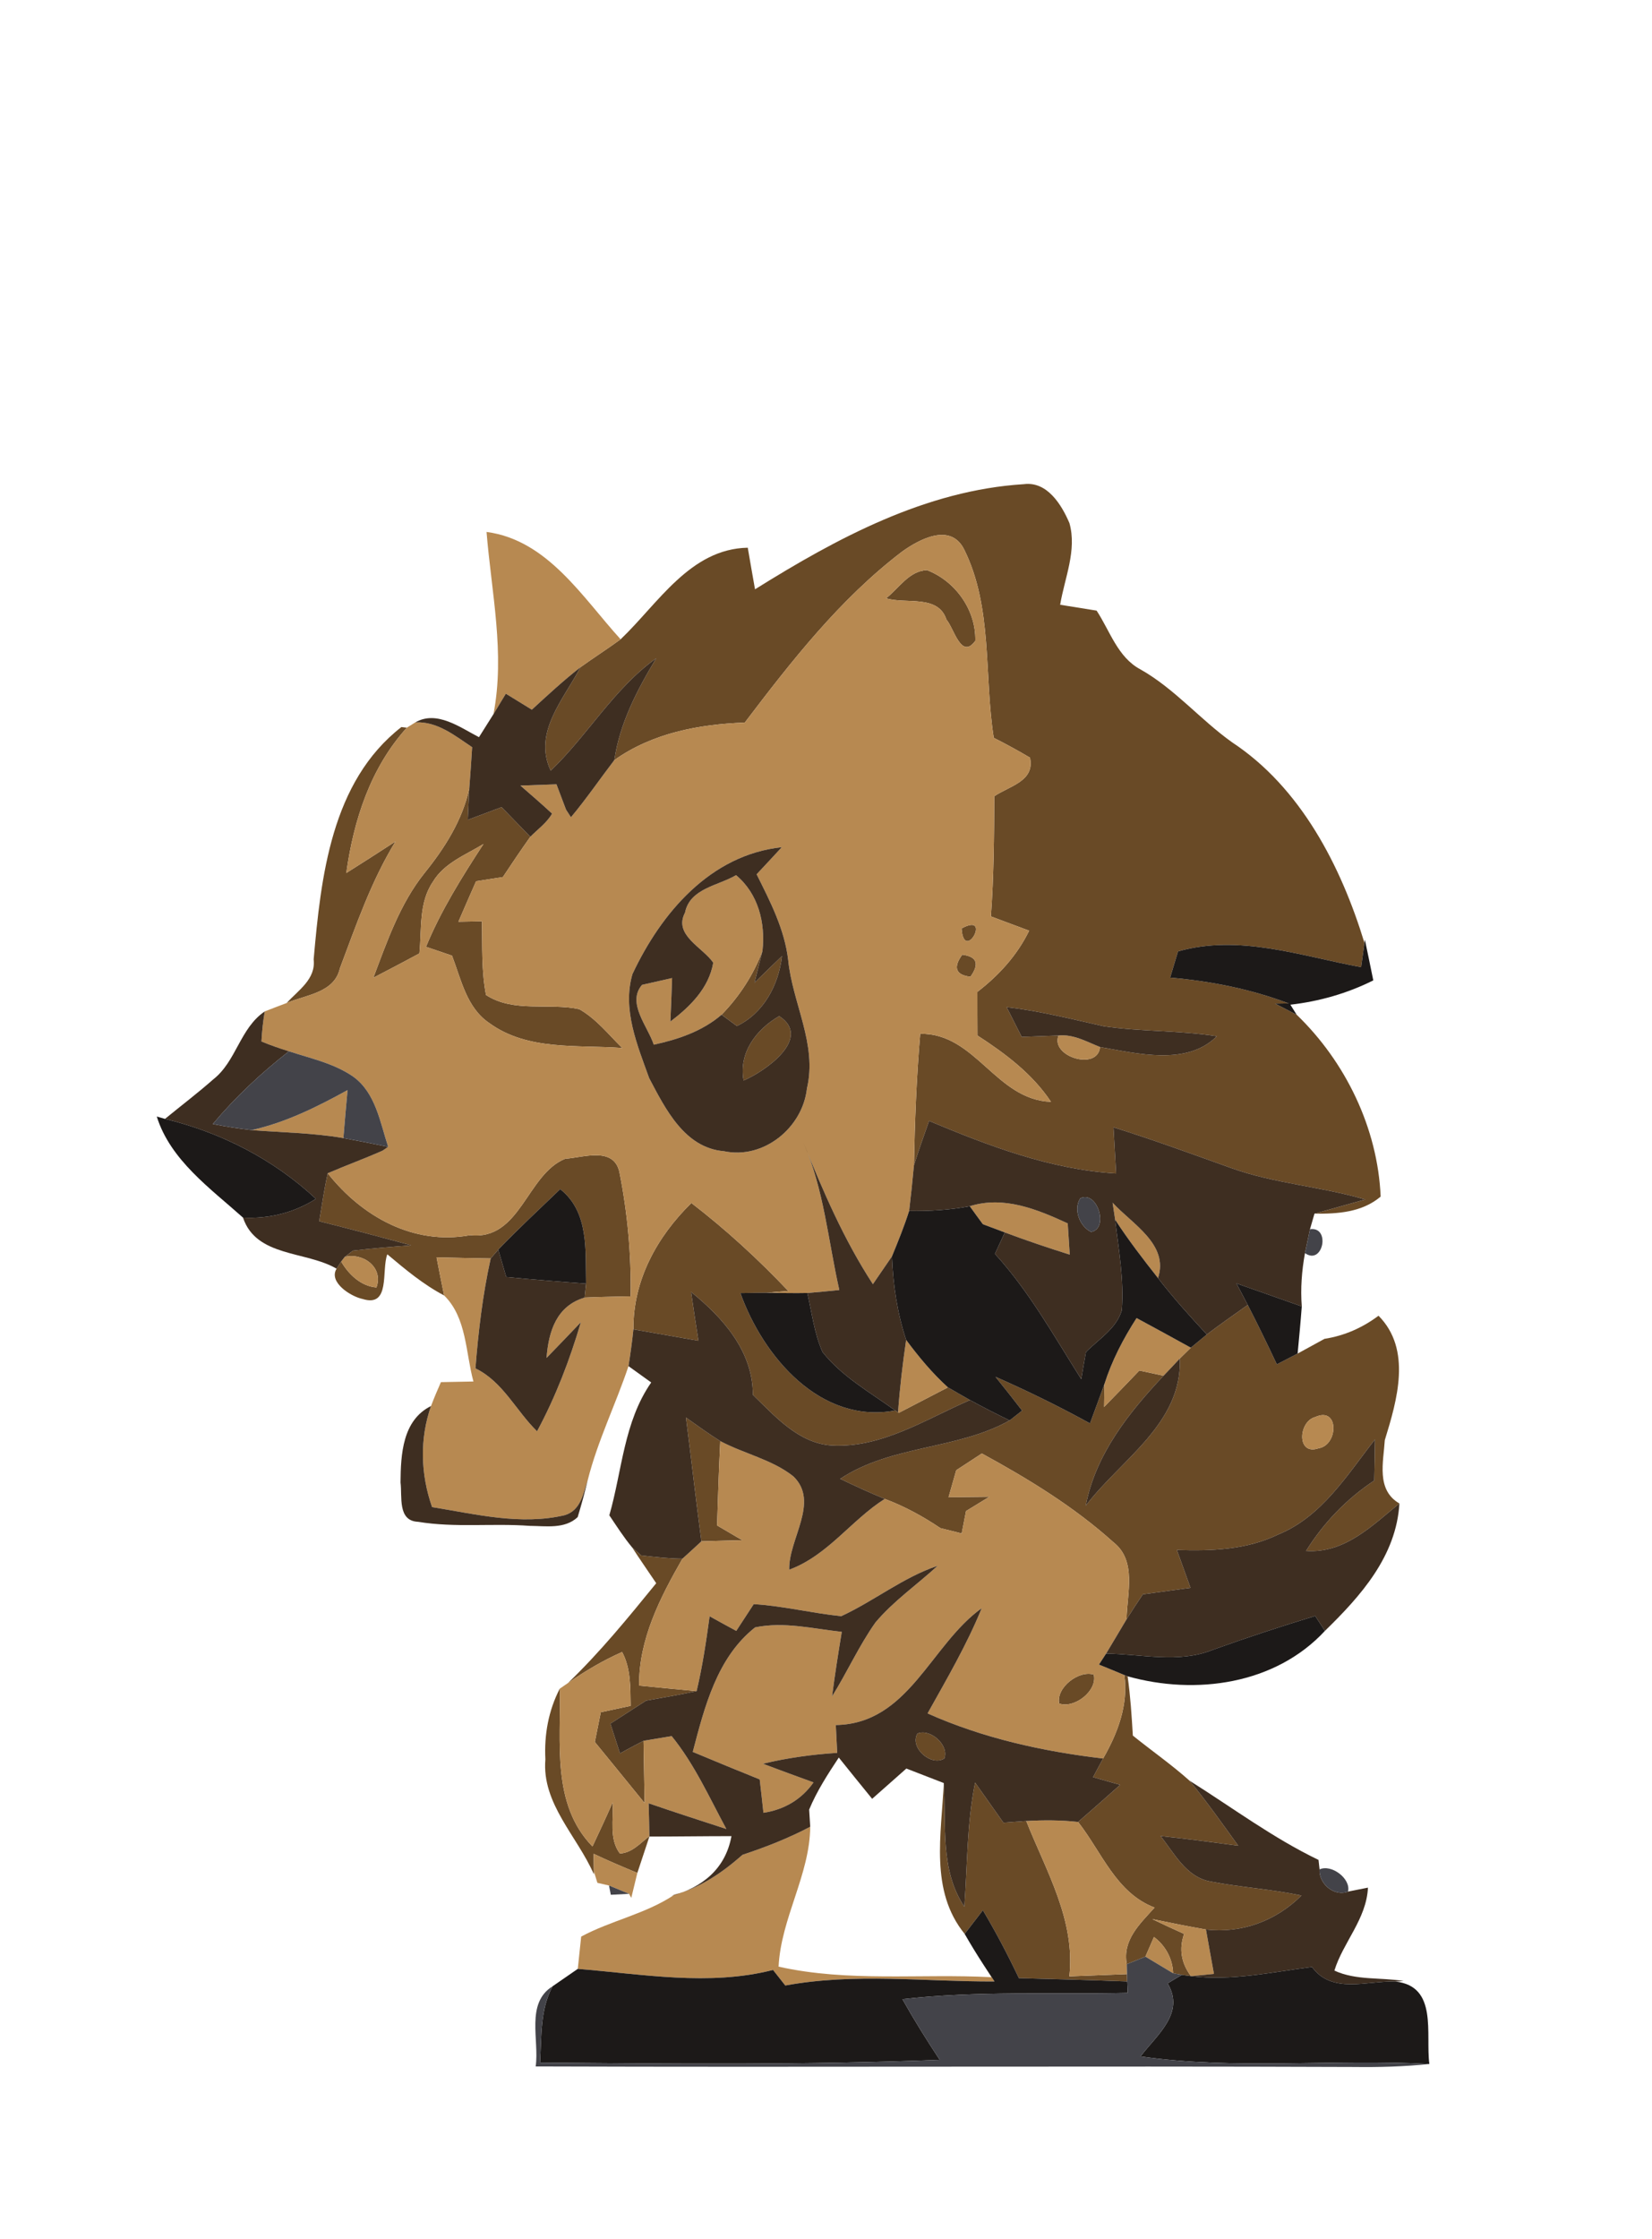 <?xml version="1.0" encoding="UTF-8" ?>
<!DOCTYPE svg PUBLIC "-//W3C//DTD SVG 1.1//EN" "http://www.w3.org/Graphics/SVG/1.1/DTD/svg11.dtd">
<svg width="155pt" height="210pt" viewBox="0 0 155 210" version="1.1" xmlns="http://www.w3.org/2000/svg">
<g id="#694a26ff">
<path fill="#694a26" opacity="1.00" d=" M 70.84 55.27 C 78.52 50.48 86.85 45.98 96.07 45.41 C 98.25 45.13 99.60 47.33 100.34 49.06 C 101.06 51.62 99.89 54.20 99.47 56.72 C 100.60 56.90 101.74 57.09 102.89 57.27 C 104.14 59.17 104.87 61.65 107.00 62.78 C 110.22 64.60 112.61 67.49 115.60 69.62 C 122.05 73.87 125.83 81.25 128.02 88.43 C 127.94 89.00 127.79 90.14 127.71 90.71 C 122.06 89.67 116.28 87.59 110.53 89.23 C 110.34 89.84 109.98 91.07 109.79 91.69 C 113.59 92.02 117.34 92.76 120.91 94.11 L 119.64 94.13 L 121.66 95.17 C 126.24 99.58 129.27 105.81 129.54 112.23 C 127.78 113.71 125.52 113.85 123.33 113.83 C 124.92 113.38 126.50 112.94 128.09 112.50 C 123.94 111.28 119.57 111.01 115.49 109.54 C 111.83 108.23 108.18 106.89 104.47 105.73 C 104.55 107.17 104.64 108.61 104.72 110.06 C 98.57 109.69 92.79 107.48 87.17 105.13 C 86.68 106.52 86.19 107.90 85.75 109.30 C 85.83 105.18 85.99 101.06 86.34 96.96 C 91.55 96.88 93.42 103.15 98.61 103.34 C 96.86 100.71 94.32 98.81 91.71 97.12 C 91.70 95.75 91.70 94.39 91.70 93.03 C 93.72 91.48 95.44 89.59 96.56 87.29 C 95.36 86.84 94.16 86.39 92.97 85.95 C 93.25 82.20 93.27 78.44 93.29 74.68 C 94.69 73.72 97.12 73.28 96.64 71.06 C 95.53 70.40 94.39 69.78 93.24 69.20 C 92.31 63.32 93.17 56.95 90.44 51.49 C 89.16 49.02 86.27 50.56 84.62 51.75 C 78.81 56.18 74.27 61.99 69.88 67.77 C 65.58 67.93 61.21 68.75 57.64 71.29 C 58.15 67.82 59.78 64.71 61.57 61.74 C 57.59 64.59 55.16 68.94 51.67 72.28 C 49.98 68.70 52.90 65.58 54.46 62.58 C 55.71 61.68 57.00 60.86 58.23 59.96 C 61.74 56.62 64.75 51.47 70.16 51.37 C 70.38 52.67 70.61 53.97 70.84 55.27 M 94.45 94.46 C 94.80 95.16 95.51 96.55 95.86 97.25 C 96.73 97.22 98.45 97.15 99.32 97.12 C 98.52 99.10 103.01 100.47 103.21 98.20 C 106.70 98.80 111.35 100.00 114.17 97.19 C 110.65 96.63 107.07 96.77 103.55 96.25 C 100.53 95.58 97.53 94.81 94.45 94.46 Z" />
<path fill="#694a26" opacity="1.00" d=" M 83.14 56.11 C 84.34 55.18 85.28 53.55 86.97 53.47 C 89.64 54.50 91.58 57.21 91.51 60.10 C 90.18 61.92 89.51 58.93 88.80 58.11 C 88.02 55.72 84.97 56.69 83.14 56.11 Z" />
<path fill="#694a26" opacity="1.00" d=" M 37.66 68.19 L 38.17 68.25 C 34.75 72.04 33.19 76.90 32.49 81.88 C 34.04 80.90 35.58 79.92 37.11 78.92 C 34.83 82.63 33.42 86.76 31.89 90.82 C 31.37 93.13 28.71 93.29 26.90 94.07 C 27.99 92.86 29.64 91.85 29.43 89.98 C 30.11 82.25 31.07 73.32 37.66 68.19 Z" />
<path fill="#694a26" opacity="1.00" d=" M 39.84 81.87 C 41.73 79.53 43.38 76.93 44.03 73.96 C 43.99 74.69 43.93 76.16 43.89 76.89 C 44.95 76.50 46.00 76.10 47.06 75.70 C 47.96 76.63 48.86 77.55 49.76 78.48 C 48.88 79.72 48.02 80.99 47.18 82.26 C 46.35 82.39 45.51 82.52 44.67 82.65 C 44.11 83.91 43.56 85.18 43.01 86.45 C 43.56 86.44 44.67 86.42 45.22 86.41 C 45.26 88.71 45.16 91.05 45.60 93.32 C 48.20 95.01 51.47 94.03 54.35 94.65 C 55.94 95.55 57.10 97.03 58.38 98.29 C 54.21 97.98 49.50 98.57 45.92 95.96 C 43.78 94.53 43.27 91.87 42.41 89.63 C 41.80 89.42 40.58 89.01 39.97 88.80 C 41.38 85.38 43.35 82.25 45.36 79.16 C 43.69 80.18 41.67 80.94 40.62 82.70 C 39.27 84.67 39.58 87.17 39.35 89.42 C 37.92 90.19 36.48 90.95 35.03 91.70 C 36.32 88.29 37.53 84.75 39.84 81.87 Z" />
<path fill="#694a26" opacity="1.00" d=" M 90.22 87.08 C 93.15 85.47 90.44 90.42 90.22 87.08 Z" />
<path fill="#694a26" opacity="1.00" d=" M 67.70 95.17 C 69.37 93.46 70.70 91.42 71.54 89.18 C 71.35 89.92 70.98 91.42 70.79 92.17 C 71.65 91.33 72.50 90.50 73.37 89.67 C 73.06 92.37 71.66 95.02 69.14 96.23 C 68.78 95.97 68.06 95.44 67.70 95.17 Z" />
<path fill="#694a26" opacity="1.00" d=" M 90.28 89.54 C 91.66 89.71 91.92 90.40 91.05 91.61 C 89.67 91.44 89.41 90.75 90.28 89.54 Z" />
<path fill="#694a26" opacity="1.00" d=" M 69.77 101.34 C 69.29 98.73 70.96 96.54 73.11 95.30 C 76.25 97.35 71.83 100.46 69.77 101.34 Z" />
<path fill="#694a26" opacity="1.00" d=" M 44.10 115.85 C 48.84 116.37 49.41 110.14 53.03 108.68 C 54.74 108.56 57.56 107.52 58.11 109.90 C 58.88 113.74 59.23 117.67 59.17 121.58 C 57.73 121.62 56.29 121.63 54.85 121.70 C 54.89 121.37 54.96 120.72 54.99 120.39 C 54.92 117.30 55.28 113.67 52.56 111.53 C 50.61 113.41 48.62 115.25 46.75 117.20 C 46.57 117.41 46.22 117.82 46.04 118.03 C 44.35 118.00 42.65 117.97 40.96 117.93 C 41.19 119.12 41.42 120.31 41.67 121.50 C 39.71 120.47 38.02 119.05 36.34 117.64 C 35.77 119.13 36.67 122.66 34.02 121.83 C 32.91 121.60 30.80 120.26 31.58 118.99 L 32.01 118.32 C 32.72 119.53 33.86 120.63 35.32 120.75 C 36.00 118.87 34.08 117.47 32.35 117.88 C 32.54 117.73 32.92 117.44 33.11 117.30 C 34.92 117.08 36.75 116.94 38.58 116.80 C 35.71 116.02 32.83 115.26 29.95 114.54 C 30.20 113.04 30.42 111.53 30.75 110.04 C 33.96 114.10 38.79 116.82 44.10 115.85 Z" />
<path fill="#694a26" opacity="1.00" d=" M 59.43 124.68 C 59.39 120.07 61.65 115.98 64.87 112.83 C 68.12 115.33 71.14 118.10 73.96 121.08 C 73.46 121.12 72.45 121.20 71.95 121.25 C 71.33 121.25 70.09 121.27 69.47 121.28 C 71.60 127.24 76.99 133.60 83.99 132.29 L 84.26 132.47 L 84.33 132.51 C 85.86 131.71 87.40 130.92 88.94 130.12 C 89.46 130.42 90.49 131.02 91.01 131.31 C 86.85 133.11 82.74 135.82 78.04 135.57 C 74.92 135.36 72.74 132.85 70.64 130.82 C 70.64 126.72 67.84 123.60 64.84 121.17 C 65.06 122.69 65.29 124.22 65.53 125.75 C 63.50 125.39 61.46 125.03 59.43 124.68 Z" />
<path fill="#694a26" opacity="1.00" d=" M 113.23 125.16 C 114.49 124.20 115.78 123.30 117.07 122.39 C 118.02 124.23 118.92 126.09 119.80 127.96 C 120.45 127.62 121.10 127.29 121.75 126.95 C 122.38 126.60 123.64 125.91 124.27 125.57 C 126.13 125.28 127.84 124.53 129.34 123.40 C 132.49 126.58 131.08 131.33 129.93 135.07 C 129.80 137.14 129.11 139.74 131.30 141.01 C 128.73 143.10 126.16 145.71 122.54 145.46 C 124.18 142.83 126.35 140.57 128.94 138.86 C 128.97 137.57 128.99 136.28 129.01 135.00 C 126.40 138.33 124.02 142.25 119.93 143.92 C 116.97 145.36 113.63 145.48 110.42 145.37 C 110.85 146.55 111.27 147.73 111.70 148.92 C 110.21 149.12 108.72 149.33 107.23 149.53 C 106.71 150.30 106.20 151.08 105.70 151.87 C 105.74 149.46 106.69 146.38 104.46 144.64 C 100.76 141.31 96.48 138.70 92.12 136.32 C 91.52 136.72 90.32 137.50 89.72 137.89 C 89.54 138.52 89.18 139.79 89.00 140.42 C 90.28 140.41 91.55 140.39 92.83 140.38 C 92.10 140.83 91.37 141.27 90.64 141.72 C 90.50 142.42 90.37 143.12 90.23 143.82 C 89.56 143.65 88.90 143.49 88.23 143.32 C 86.60 142.22 84.86 141.27 83.01 140.58 C 81.60 140.00 80.21 139.36 78.83 138.70 C 83.66 135.50 89.80 135.99 94.73 133.22 C 95.02 132.99 95.61 132.53 95.90 132.30 C 95.08 131.23 94.25 130.18 93.40 129.13 C 96.42 130.46 99.38 131.91 102.27 133.50 C 102.72 132.27 103.18 131.04 103.62 129.82 L 103.59 131.96 C 104.70 130.83 105.80 129.69 106.90 128.54 C 107.66 128.70 108.41 128.87 109.17 129.03 C 105.89 132.52 102.80 136.39 101.87 141.22 C 105.16 136.88 110.93 133.53 110.70 127.41 C 110.96 127.16 111.47 126.65 111.73 126.40 C 112.11 126.09 112.86 125.47 113.23 125.16 M 123.41 132.90 C 121.81 133.31 121.63 136.57 123.73 135.83 C 125.58 135.53 125.66 131.88 123.41 132.90 Z" />
<path fill="#694a26" opacity="1.00" d=" M 64.36 132.95 C 65.42 133.70 66.48 134.47 67.58 135.16 C 67.45 137.80 67.36 140.43 67.28 143.07 C 67.87 143.42 69.06 144.11 69.65 144.46 C 68.37 144.49 67.09 144.52 65.81 144.56 C 65.29 140.69 64.86 136.82 64.36 132.95 Z" />
<path fill="#694a26" opacity="1.00" d=" M 59.31 145.13 C 59.53 145.32 59.95 145.69 60.16 145.88 C 61.45 146.03 62.74 146.18 64.03 146.19 C 61.92 149.87 59.94 153.73 59.96 158.09 C 61.76 158.27 63.56 158.44 65.36 158.61 C 63.79 158.95 62.20 159.22 60.62 159.50 C 59.50 160.22 58.38 160.94 57.27 161.66 C 57.57 162.59 57.87 163.52 58.17 164.45 C 58.90 164.05 59.64 163.65 60.38 163.27 C 60.41 165.21 60.45 167.16 60.48 169.11 C 58.92 167.20 57.37 165.28 55.81 163.38 C 56.00 162.45 56.18 161.52 56.37 160.59 C 57.07 160.44 58.47 160.14 59.17 159.99 C 59.14 158.27 59.20 156.50 58.37 154.94 C 56.58 155.73 54.89 156.73 53.29 157.85 C 56.30 154.96 58.94 151.72 61.57 148.49 C 60.82 147.37 60.04 146.26 59.31 145.13 Z" />
<path fill="#694a26" opacity="1.00" d=" M 99.38 159.77 C 99.07 158.28 101.22 156.62 102.62 157.06 C 103.00 158.58 100.79 160.28 99.38 159.77 Z" />
<path fill="#694a26" opacity="1.00" d=" M 105.49 157.10 C 105.57 157.13 105.73 157.19 105.80 157.22 C 106.06 159.06 106.18 160.92 106.29 162.78 C 108.05 164.20 109.92 165.50 111.61 167.01 C 113.23 168.97 114.69 171.05 116.18 173.11 C 113.76 172.78 111.33 172.46 108.89 172.20 C 110.19 173.83 111.28 176.03 113.54 176.46 C 116.37 177.01 119.27 177.18 122.11 177.78 C 119.72 180.16 116.51 181.35 113.15 180.97 C 111.46 180.67 109.78 180.34 108.11 179.99 C 109.10 180.47 110.10 180.93 111.10 181.38 C 110.61 182.78 110.82 184.10 111.74 185.34 L 110.88 185.22 L 110.07 185.07 C 110.03 183.73 109.35 182.47 108.27 181.67 C 108.07 182.13 107.67 183.05 107.47 183.51 C 107.04 183.69 106.16 184.04 105.72 184.22 C 105.29 181.95 106.97 180.42 108.33 178.91 C 104.72 177.55 103.37 173.70 101.15 170.88 C 102.48 169.73 103.79 168.56 105.10 167.40 C 104.25 167.16 103.40 166.92 102.56 166.68 C 102.87 166.09 103.18 165.51 103.50 164.93 C 104.87 162.55 105.88 159.90 105.49 157.10 Z" />
<path fill="#694a26" opacity="1.00" d=" M 51.17 165.01 C 51.05 162.71 51.46 160.43 52.52 158.38 C 52.64 163.40 51.73 169.22 55.59 173.18 C 56.23 171.80 56.88 170.44 57.48 169.05 C 57.58 170.64 57.13 172.47 58.16 173.84 C 59.31 173.78 60.08 172.86 60.93 172.21 L 60.93 172.25 C 60.65 173.11 60.08 174.81 59.80 175.66 C 58.42 175.09 57.05 174.51 55.70 173.87 C 55.71 174.28 55.72 175.10 55.72 175.51 L 55.72 175.79 C 54.17 172.22 50.82 169.16 51.17 165.01 Z" />
<path fill="#694a26" opacity="1.00" d=" M 86.08 162.59 C 87.28 162.08 89.08 163.68 88.60 164.93 C 87.35 165.71 85.31 163.89 86.08 162.59 Z" />
<path fill="#694a26" opacity="1.00" d=" M 88.55 167.23 C 88.79 171.14 88.18 175.40 90.48 178.83 C 90.77 174.94 90.71 171.02 91.49 167.19 C 92.38 168.44 93.26 169.69 94.15 170.95 C 94.68 170.91 95.76 170.83 96.29 170.79 C 98.15 175.49 100.92 180.08 100.33 185.36 C 102.13 185.29 103.94 185.22 105.74 185.15 L 105.76 185.84 C 102.37 185.71 98.99 185.62 95.60 185.53 C 94.57 183.36 93.45 181.23 92.22 179.16 C 91.79 179.72 90.94 180.83 90.51 181.38 C 87.21 177.33 88.34 172.02 88.55 167.23 Z" />
</g>
<g id="#b78951ff">
<path fill="#b78951" opacity="1.00" d=" M 45.65 49.89 C 51.38 50.65 54.65 56.03 58.23 59.96 C 57.00 60.86 55.71 61.68 54.46 62.58 C 52.87 63.82 51.39 65.19 49.90 66.56 C 49.09 66.06 48.28 65.56 47.46 65.06 C 47.17 65.54 46.59 66.50 46.30 66.98 C 47.40 61.27 46.11 55.58 45.65 49.89 Z" />
<path fill="#b78951" opacity="1.00" d=" M 84.62 51.75 C 86.27 50.56 89.16 49.02 90.44 51.49 C 93.17 56.95 92.31 63.32 93.24 69.20 C 94.39 69.78 95.53 70.40 96.64 71.06 C 97.12 73.28 94.69 73.72 93.29 74.68 C 93.27 78.44 93.25 82.20 92.97 85.95 C 94.16 86.39 95.36 86.84 96.56 87.29 C 95.44 89.59 93.72 91.48 91.70 93.03 C 91.70 94.39 91.70 95.75 91.71 97.12 C 94.32 98.81 96.86 100.71 98.61 103.34 C 93.42 103.15 91.55 96.88 86.34 96.96 C 85.99 101.06 85.83 105.18 85.75 109.30 C 85.62 110.73 85.47 112.15 85.30 113.57 C 84.84 115.02 84.27 116.42 83.69 117.83 C 83.24 118.48 82.35 119.79 81.90 120.44 C 79.19 116.29 77.23 111.74 75.38 107.16 C 77.31 111.55 77.70 116.36 78.75 120.99 C 77.75 121.09 76.75 121.19 75.75 121.27 C 74.48 121.30 73.21 121.26 71.95 121.25 C 72.45 121.20 73.46 121.12 73.96 121.08 C 71.14 118.10 68.12 115.33 64.87 112.83 C 61.65 115.98 59.39 120.07 59.43 124.68 C 59.31 125.83 59.15 126.98 58.97 128.13 C 57.77 131.71 56.08 135.12 55.15 138.80 C 54.71 140.08 54.50 141.66 52.98 142.11 C 48.84 143.08 44.64 142.01 40.54 141.35 C 39.46 138.26 39.36 134.97 40.44 131.87 C 40.73 131.11 41.04 130.37 41.37 129.63 C 42.13 129.62 43.66 129.59 44.42 129.57 C 43.68 126.87 43.80 123.59 41.67 121.50 C 41.42 120.31 41.19 119.12 40.96 117.93 C 42.65 117.97 44.35 118.00 46.04 118.03 C 45.29 121.42 44.88 124.88 44.61 128.34 C 47.19 129.59 48.41 132.31 50.39 134.24 C 52.14 130.99 53.46 127.54 54.50 124.01 C 53.43 125.13 52.36 126.25 51.28 127.36 C 51.47 124.84 52.23 122.48 54.85 121.70 C 56.29 121.63 57.73 121.62 59.17 121.58 C 59.23 117.67 58.88 113.74 58.11 109.90 C 57.56 107.52 54.74 108.56 53.03 108.68 C 49.41 110.14 48.84 116.37 44.10 115.85 C 38.79 116.82 33.96 114.10 30.75 110.04 C 32.46 109.30 34.21 108.67 35.91 107.91 L 36.42 107.56 C 35.66 105.26 35.25 102.49 33.13 100.97 C 31.33 99.73 29.16 99.27 27.11 98.60 C 26.24 98.33 25.37 98.03 24.53 97.68 C 24.58 96.73 24.68 95.79 24.84 94.86 C 25.36 94.66 26.38 94.26 26.90 94.07 C 28.71 93.29 31.37 93.13 31.89 90.82 C 33.42 86.76 34.83 82.63 37.11 78.92 C 35.58 79.92 34.04 80.90 32.49 81.88 C 33.19 76.90 34.75 72.04 38.17 68.25 L 38.97 67.75 C 41.05 67.65 42.68 69.00 44.30 70.08 C 44.22 71.37 44.13 72.66 44.03 73.96 C 43.38 76.93 41.73 79.53 39.84 81.87 C 37.53 84.75 36.32 88.29 35.03 91.70 C 36.48 90.95 37.92 90.19 39.35 89.42 C 39.58 87.17 39.27 84.67 40.62 82.70 C 41.67 80.94 43.69 80.18 45.36 79.16 C 43.35 82.25 41.38 85.38 39.97 88.80 C 40.58 89.01 41.80 89.42 42.41 89.63 C 43.27 91.87 43.78 94.53 45.92 95.96 C 49.50 98.57 54.21 97.98 58.38 98.29 C 57.10 97.03 55.94 95.55 54.35 94.65 C 51.47 94.03 48.20 95.01 45.60 93.32 C 45.16 91.05 45.26 88.71 45.22 86.41 C 44.67 86.42 43.56 86.44 43.01 86.45 C 43.56 85.18 44.11 83.91 44.67 82.65 C 45.51 82.52 46.35 82.39 47.18 82.26 C 48.02 80.99 48.88 79.72 49.76 78.48 C 50.46 77.77 51.30 77.18 51.80 76.31 C 50.83 75.41 49.83 74.55 48.83 73.68 C 49.96 73.64 51.08 73.60 52.21 73.56 C 52.44 74.16 52.89 75.35 53.11 75.94 L 53.57 76.65 C 55.01 74.93 56.28 73.07 57.64 71.29 C 61.21 68.75 65.58 67.93 69.88 67.77 C 74.27 61.99 78.81 56.18 84.62 51.75 M 83.14 56.11 C 84.97 56.69 88.02 55.72 88.80 58.11 C 89.51 58.93 90.18 61.92 91.51 60.10 C 91.58 57.21 89.64 54.50 86.97 53.47 C 85.28 53.55 84.34 55.18 83.14 56.11 M 59.34 91.36 C 58.37 94.67 59.80 98.03 60.91 101.12 C 62.43 104.00 64.23 107.66 67.92 107.97 C 71.65 108.77 75.31 105.76 75.71 102.09 C 76.70 97.93 74.35 94.09 73.95 90.03 C 73.61 87.15 72.27 84.56 70.99 82.00 C 71.78 81.16 72.57 80.31 73.35 79.46 C 66.65 80.17 62.03 85.63 59.34 91.36 M 90.22 87.08 C 90.44 90.42 93.15 85.47 90.22 87.08 M 90.28 89.54 C 89.41 90.75 89.67 91.44 91.05 91.61 C 91.92 90.40 91.66 89.71 90.28 89.54 Z" />
<path fill="#b78951" opacity="1.00" d=" M 64.27 85.60 C 64.73 83.31 67.38 83.08 69.06 82.08 C 71.15 83.82 71.83 86.56 71.54 89.18 C 70.70 91.42 69.37 93.46 67.70 95.17 C 65.90 96.72 63.62 97.49 61.34 97.98 C 60.78 96.26 58.78 94.06 60.24 92.37 C 60.94 92.21 62.35 91.89 63.06 91.73 C 63.01 93.09 62.97 94.45 62.90 95.81 C 64.75 94.41 66.51 92.68 66.92 90.29 C 65.94 88.85 63.16 87.70 64.27 85.60 Z" />
<path fill="#b78951" opacity="1.00" d=" M 99.32 97.12 C 100.70 96.98 101.96 97.70 103.21 98.20 C 103.01 100.47 98.52 99.10 99.32 97.12 Z" />
<path fill="#b78951" opacity="1.00" d=" M 23.62 105.99 C 26.81 105.28 29.76 103.81 32.61 102.24 C 32.47 103.74 32.34 105.24 32.22 106.74 C 29.38 106.25 26.49 106.22 23.62 105.99 Z" />
<path fill="#b78951" opacity="1.00" d=" M 90.99 113.13 C 94.18 112.13 97.31 113.42 100.18 114.74 C 100.24 115.72 100.31 116.69 100.37 117.67 C 98.33 117.03 96.29 116.34 94.28 115.59 C 93.77 115.40 92.73 115.01 92.22 114.82 C 91.91 114.40 91.29 113.56 90.99 113.13 Z" />
<path fill="#b78951" opacity="1.00" d=" M 104.39 112.80 C 106.21 114.79 109.70 116.71 108.65 119.87 C 107.25 118.10 105.87 116.30 104.63 114.40 C 104.57 114.00 104.45 113.20 104.39 112.80 Z" />
<path fill="#b78951" opacity="1.00" d=" M 32.35 117.88 C 34.08 117.47 36.00 118.87 35.32 120.75 C 33.86 120.63 32.72 119.53 32.01 118.32 L 32.35 117.88 Z" />
<path fill="#b78951" opacity="1.00" d=" M 103.62 129.82 C 104.32 127.61 105.39 125.56 106.64 123.62 C 108.34 124.54 110.04 125.46 111.73 126.40 C 111.47 126.65 110.96 127.16 110.70 127.41 C 110.32 127.82 109.56 128.63 109.17 129.03 C 108.41 128.87 107.66 128.70 106.90 128.54 C 105.80 129.69 104.70 130.83 103.59 131.96 L 103.62 129.82 Z" />
<path fill="#b78951" opacity="1.00" d=" M 84.26 132.47 C 84.42 130.19 84.69 127.92 85.02 125.67 C 86.20 127.26 87.47 128.79 88.94 130.12 C 87.40 130.92 85.86 131.71 84.33 132.51 L 84.26 132.47 Z" />
<path fill="#b78951" opacity="1.00" d=" M 123.41 132.90 C 125.66 131.88 125.58 135.53 123.73 135.83 C 121.63 136.57 121.81 133.31 123.41 132.90 Z" />
<path fill="#b78951" opacity="1.00" d=" M 67.58 135.16 C 69.82 136.35 72.43 136.88 74.43 138.46 C 76.94 140.87 73.97 144.35 74.05 147.22 C 77.66 145.89 79.85 142.59 83.01 140.58 C 84.86 141.27 86.60 142.22 88.23 143.32 C 88.90 143.49 89.56 143.65 90.23 143.82 C 90.37 143.12 90.50 142.42 90.64 141.72 C 91.37 141.27 92.10 140.83 92.83 140.38 C 91.55 140.39 90.28 140.41 89.00 140.42 C 89.18 139.79 89.54 138.52 89.72 137.89 C 90.32 137.50 91.52 136.72 92.12 136.32 C 96.48 138.70 100.76 141.31 104.46 144.64 C 106.69 146.38 105.74 149.46 105.70 151.87 C 105.06 152.94 104.43 154.02 103.78 155.09 L 103.11 156.12 C 103.71 156.36 104.90 156.85 105.49 157.10 C 105.88 159.90 104.87 162.55 103.50 164.93 C 97.86 164.27 92.22 163.02 87.03 160.70 C 88.83 157.47 90.71 154.27 92.11 150.83 C 87.30 154.28 85.26 161.68 78.42 161.79 C 78.45 162.44 78.52 163.75 78.55 164.40 C 76.20 164.55 73.87 164.87 71.58 165.42 C 73.16 166.02 74.74 166.59 76.33 167.17 C 75.20 168.78 73.57 169.73 71.63 170.02 C 71.55 169.23 71.37 167.67 71.28 166.89 C 69.18 166.04 67.09 165.19 65.00 164.31 C 66.10 160.11 67.27 155.45 70.85 152.63 C 73.56 152.07 76.29 152.76 78.98 153.05 C 78.65 155.06 78.33 157.07 78.07 159.10 C 79.49 156.83 80.59 154.36 82.14 152.17 C 83.84 150.15 86.04 148.63 87.98 146.85 C 84.72 147.95 82.02 150.15 78.93 151.58 C 76.18 151.30 73.48 150.62 70.72 150.45 C 70.31 151.08 69.49 152.34 69.08 152.96 C 68.24 152.51 67.41 152.05 66.58 151.59 C 66.26 153.94 65.91 156.30 65.36 158.61 C 63.56 158.44 61.76 158.27 59.96 158.09 C 59.94 153.73 61.92 149.87 64.03 146.19 C 64.48 145.79 65.37 144.97 65.81 144.56 C 67.09 144.52 68.37 144.49 69.65 144.46 C 69.06 144.11 67.87 143.42 67.28 143.07 C 67.36 140.43 67.45 137.80 67.58 135.16 M 99.38 159.77 C 100.79 160.28 103.00 158.58 102.62 157.06 C 101.22 156.62 99.07 158.28 99.38 159.77 Z" />
<path fill="#b78951" opacity="1.00" d=" M 53.29 157.85 C 54.89 156.73 56.58 155.73 58.37 154.94 C 59.20 156.50 59.14 158.27 59.17 159.99 C 58.47 160.14 57.07 160.44 56.37 160.59 C 56.18 161.52 56.00 162.45 55.81 163.38 C 57.37 165.28 58.92 167.20 60.48 169.11 C 60.45 167.16 60.41 165.21 60.38 163.27 C 61.04 163.16 62.36 162.94 63.02 162.83 C 65.16 165.46 66.55 168.58 68.15 171.54 C 65.72 170.75 63.28 169.96 60.86 169.13 C 60.88 169.90 60.92 171.44 60.93 172.21 C 60.08 172.86 59.31 173.78 58.16 173.84 C 57.13 172.47 57.58 170.64 57.48 169.05 C 56.88 170.44 56.23 171.80 55.59 173.18 C 51.73 169.22 52.64 163.40 52.52 158.38 L 53.29 157.85 Z" />
<path fill="#b78951" opacity="1.00" d=" M 96.29 170.79 C 97.91 170.70 99.54 170.70 101.15 170.88 C 103.37 173.70 104.72 177.55 108.33 178.91 C 106.97 180.42 105.29 181.95 105.72 184.22 L 105.74 185.15 C 103.94 185.22 102.13 185.29 100.33 185.36 C 100.92 180.08 98.15 175.49 96.29 170.79 Z" />
<path fill="#b78951" opacity="1.00" d=" M 69.67 173.96 C 71.85 173.24 73.99 172.40 76.02 171.33 C 75.98 175.85 73.28 179.90 73.05 184.45 C 79.59 185.92 86.37 185.09 93.02 185.44 L 92.27 184.26 C 92.53 184.66 93.05 185.45 93.31 185.84 C 86.77 185.87 80.18 185.02 73.68 186.22 C 73.39 185.86 72.82 185.13 72.53 184.76 C 66.52 186.30 60.28 185.15 54.21 184.66 C 54.32 183.64 54.43 182.63 54.53 181.63 C 57.36 180.11 60.58 179.51 63.27 177.71 C 65.71 177.05 67.80 175.61 69.67 173.96 Z" />
<path fill="#b78951" opacity="1.00" d=" M 55.70 173.87 C 57.05 174.51 58.42 175.09 59.80 175.66 C 59.65 176.25 59.37 177.42 59.23 178.00 L 59.02 177.62 C 58.55 177.42 57.61 177.04 57.14 176.84 L 56.05 176.59 L 55.72 175.51 C 55.72 175.10 55.71 174.28 55.70 173.87 Z" />
<path fill="#b78951" opacity="1.00" d=" M 111.10 181.38 C 110.10 180.93 109.10 180.47 108.11 179.99 C 109.78 180.34 111.46 180.67 113.15 180.97 C 113.39 182.36 113.65 183.74 113.90 185.13 C 113.36 185.19 112.28 185.29 111.74 185.34 C 110.82 184.10 110.61 182.78 111.10 181.38 Z" />
<path fill="#b78951" opacity="1.00" d=" M 108.27 181.67 C 109.35 182.47 110.03 183.73 110.07 185.07 C 109.42 184.68 108.12 183.90 107.47 183.51 C 107.67 183.05 108.07 182.13 108.27 181.67 Z" />
</g>
<g id="#3e2e21ff">
<path fill="#3e2e21" opacity="1.00" d=" M 51.67 72.28 C 55.16 68.94 57.59 64.59 61.57 61.74 C 59.78 64.71 58.15 67.82 57.64 71.29 C 56.28 73.07 55.01 74.93 53.57 76.65 L 53.11 75.94 C 52.89 75.35 52.44 74.16 52.21 73.56 C 51.08 73.60 49.96 73.64 48.83 73.68 C 49.83 74.55 50.83 75.41 51.80 76.31 C 51.30 77.18 50.46 77.77 49.76 78.48 C 48.86 77.55 47.96 76.63 47.06 75.70 C 46.00 76.10 44.95 76.50 43.89 76.89 C 43.93 76.16 43.99 74.69 44.03 73.96 C 44.13 72.66 44.22 71.37 44.30 70.08 C 42.68 69.00 41.05 67.65 38.97 67.75 C 40.98 66.59 43.18 68.23 44.94 69.14 C 45.28 68.60 45.96 67.52 46.30 66.98 C 46.59 66.50 47.17 65.54 47.46 65.06 C 48.28 65.56 49.09 66.06 49.90 66.56 C 51.39 65.19 52.87 63.82 54.46 62.58 C 52.90 65.58 49.98 68.70 51.67 72.28 Z" />
<path fill="#3e2e21" opacity="1.00" d=" M 59.34 91.36 C 62.03 85.63 66.65 80.17 73.35 79.46 C 72.57 80.31 71.78 81.16 70.99 82.00 C 72.27 84.56 73.61 87.15 73.95 90.03 C 74.35 94.09 76.70 97.93 75.71 102.09 C 75.31 105.76 71.65 108.77 67.92 107.97 C 64.23 107.66 62.43 104.00 60.91 101.12 C 59.80 98.03 58.37 94.67 59.34 91.36 M 64.27 85.60 C 63.16 87.70 65.94 88.85 66.92 90.29 C 66.51 92.68 64.75 94.41 62.90 95.81 C 62.97 94.45 63.01 93.09 63.06 91.73 C 62.35 91.89 60.94 92.21 60.24 92.37 C 58.78 94.06 60.78 96.26 61.34 97.98 C 63.62 97.49 65.90 96.72 67.70 95.17 C 68.06 95.44 68.78 95.97 69.14 96.23 C 71.66 95.02 73.06 92.37 73.37 89.67 C 72.50 90.50 71.65 91.33 70.79 92.17 C 70.98 91.42 71.35 89.92 71.54 89.18 C 71.83 86.56 71.15 83.82 69.06 82.08 C 67.38 83.08 64.73 83.31 64.27 85.60 M 69.77 101.34 C 71.83 100.46 76.25 97.35 73.11 95.30 C 70.96 96.54 69.29 98.73 69.77 101.34 Z" />
<path fill="#3e2e21" opacity="1.00" d=" M 20.00 101.24 C 22.18 99.54 22.50 96.45 24.84 94.86 C 24.68 95.79 24.58 96.73 24.53 97.68 C 25.37 98.03 26.24 98.33 27.11 98.60 C 24.51 100.63 22.09 102.89 19.97 105.42 C 21.18 105.66 22.39 105.85 23.62 105.99 C 26.49 106.22 29.38 106.25 32.22 106.74 C 33.62 107.00 35.02 107.27 36.42 107.56 L 35.91 107.91 C 34.21 108.67 32.46 109.30 30.75 110.04 C 30.42 111.53 30.20 113.04 29.95 114.54 C 32.83 115.26 35.71 116.02 38.58 116.80 C 36.75 116.94 34.92 117.08 33.11 117.30 C 32.92 117.44 32.54 117.73 32.35 117.88 L 32.01 118.32 L 31.58 118.99 C 28.71 117.31 24.04 117.92 22.80 114.20 C 25.23 114.33 27.59 113.74 29.64 112.44 C 25.66 108.73 20.76 106.22 15.48 104.94 C 16.98 103.71 18.54 102.53 20.00 101.24 Z" />
<path fill="#3e2e21" opacity="1.00" d=" M 94.45 94.46 C 97.53 94.81 100.53 95.58 103.55 96.25 C 107.07 96.77 110.65 96.63 114.17 97.19 C 111.35 100.00 106.70 98.80 103.21 98.20 C 101.96 97.70 100.70 96.98 99.32 97.12 C 98.45 97.15 96.73 97.22 95.86 97.25 C 95.51 96.55 94.80 95.16 94.45 94.46 Z" />
<path fill="#3e2e21" opacity="1.00" d=" M 87.17 105.13 C 92.79 107.48 98.57 109.69 104.72 110.06 C 104.64 108.61 104.55 107.17 104.47 105.73 C 108.18 106.89 111.83 108.23 115.49 109.54 C 119.57 111.01 123.94 111.28 128.09 112.50 C 126.50 112.94 124.92 113.38 123.33 113.83 L 122.91 115.29 C 122.80 115.85 122.56 116.97 122.44 117.53 C 122.14 119.18 122.01 120.85 122.14 122.53 C 120.10 121.80 118.05 121.09 116.01 120.37 C 116.36 121.04 116.72 121.71 117.07 122.39 C 115.78 123.30 114.49 124.20 113.23 125.16 C 111.64 123.45 110.08 121.72 108.65 119.87 C 109.70 116.71 106.21 114.79 104.39 112.80 C 104.45 113.20 104.57 114.00 104.63 114.40 C 104.96 117.22 105.48 120.06 105.25 122.90 C 104.74 124.62 103.08 125.60 101.89 126.81 C 101.74 127.65 101.59 128.50 101.45 129.35 C 98.90 125.33 96.58 121.13 93.35 117.60 C 93.58 117.09 94.05 116.09 94.28 115.59 C 96.29 116.34 98.33 117.03 100.37 117.67 C 100.31 116.69 100.24 115.72 100.18 114.74 C 97.31 113.42 94.18 112.13 90.99 113.13 C 89.11 113.49 87.20 113.60 85.30 113.57 C 85.47 112.15 85.62 110.73 85.75 109.30 C 86.19 107.90 86.68 106.52 87.17 105.13 M 101.36 112.39 C 100.68 113.41 101.30 115.03 102.37 115.54 C 104.07 115.26 102.96 111.61 101.36 112.39 Z" />
<path fill="#3e2e21" opacity="1.00" d=" M 78.75 120.99 C 77.70 116.36 77.31 111.55 75.38 107.16 C 77.23 111.74 79.19 116.29 81.90 120.44 C 82.35 119.79 83.24 118.48 83.69 117.83 C 83.79 120.49 84.18 123.14 85.02 125.67 C 84.69 127.92 84.42 130.19 84.26 132.47 L 83.99 132.29 C 81.64 130.58 79.00 129.12 77.17 126.80 C 76.40 125.05 76.17 123.12 75.75 121.27 C 76.75 121.19 77.75 121.09 78.75 120.99 Z" />
<path fill="#3e2e21" opacity="1.00" d=" M 46.04 118.03 C 46.22 117.82 46.57 117.41 46.75 117.20 C 46.94 117.84 47.31 119.13 47.50 119.77 C 49.99 120.01 52.49 120.21 54.99 120.39 C 54.96 120.72 54.89 121.37 54.85 121.70 C 52.23 122.48 51.47 124.84 51.28 127.36 C 52.36 126.25 53.43 125.13 54.50 124.01 C 53.46 127.54 52.14 130.99 50.39 134.24 C 48.41 132.31 47.19 129.59 44.61 128.34 C 44.88 124.88 45.29 121.42 46.04 118.03 Z" />
<path fill="#3e2e21" opacity="1.00" d=" M 64.84 121.17 C 67.84 123.60 70.64 126.72 70.64 130.82 C 72.74 132.85 74.92 135.36 78.04 135.57 C 82.74 135.82 86.85 133.11 91.01 131.31 C 92.23 131.98 93.47 132.61 94.73 133.22 C 89.80 135.99 83.66 135.50 78.83 138.70 C 80.21 139.36 81.60 140.00 83.01 140.58 C 79.85 142.59 77.66 145.89 74.05 147.22 C 73.97 144.35 76.94 140.87 74.43 138.46 C 72.43 136.88 69.82 136.35 67.58 135.16 C 66.48 134.47 65.42 133.70 64.36 132.95 C 64.86 136.82 65.29 140.69 65.81 144.56 C 65.37 144.97 64.48 145.79 64.03 146.19 C 62.74 146.18 61.45 146.03 60.16 145.88 C 59.95 145.69 59.53 145.32 59.31 145.13 C 58.52 144.18 57.86 143.14 57.17 142.12 C 58.38 137.92 58.52 133.38 61.10 129.66 C 60.57 129.28 59.50 128.51 58.97 128.13 C 59.15 126.98 59.31 125.83 59.43 124.68 C 61.46 125.03 63.50 125.39 65.53 125.75 C 65.29 124.22 65.06 122.69 64.84 121.17 Z" />
<path fill="#3e2e21" opacity="1.00" d=" M 109.17 129.03 C 109.56 128.63 110.32 127.82 110.70 127.41 C 110.93 133.53 105.16 136.88 101.87 141.22 C 102.80 136.39 105.89 132.52 109.17 129.03 Z" />
<path fill="#3e2e21" opacity="1.00" d=" M 37.58 139.04 C 37.60 136.41 37.76 133.20 40.44 131.87 C 39.36 134.97 39.46 138.26 40.54 141.35 C 44.64 142.01 48.84 143.08 52.98 142.11 C 54.50 141.66 54.71 140.08 55.15 138.80 C 54.87 139.97 54.55 141.14 54.20 142.29 C 52.99 143.43 51.21 143.12 49.70 143.11 C 46.22 142.85 42.70 143.30 39.23 142.73 C 37.28 142.65 37.75 140.36 37.58 139.04 Z" />
<path fill="#3e2e21" opacity="1.00" d=" M 119.93 143.92 C 124.02 142.25 126.40 138.33 129.01 135.00 C 128.99 136.28 128.97 137.57 128.94 138.86 C 126.35 140.57 124.18 142.83 122.54 145.46 C 126.16 145.71 128.73 143.10 131.30 141.01 C 131.01 145.95 127.67 149.69 124.31 152.96 C 124.08 152.61 123.63 151.91 123.40 151.56 C 120.16 152.54 116.96 153.60 113.78 154.74 C 110.58 156.03 107.10 155.13 103.78 155.09 C 104.43 154.02 105.06 152.94 105.70 151.87 C 106.20 151.08 106.71 150.30 107.23 149.53 C 108.72 149.33 110.21 149.12 111.70 148.92 C 111.27 147.73 110.85 146.55 110.42 145.37 C 113.63 145.48 116.97 145.36 119.93 143.92 Z" />
<path fill="#3e2e21" opacity="1.00" d=" M 78.93 151.58 C 82.02 150.15 84.72 147.95 87.98 146.85 C 86.04 148.63 83.84 150.15 82.14 152.17 C 80.59 154.36 79.49 156.83 78.07 159.10 C 78.33 157.07 78.65 155.06 78.98 153.05 C 76.29 152.76 73.56 152.07 70.85 152.63 C 67.27 155.45 66.10 160.11 65.00 164.31 C 67.09 165.19 69.18 166.04 71.28 166.89 C 71.37 167.67 71.55 169.23 71.63 170.02 C 73.57 169.73 75.20 168.78 76.33 167.17 C 74.74 166.59 73.16 166.02 71.58 165.42 C 73.87 164.87 76.20 164.55 78.55 164.40 C 78.52 163.75 78.45 162.44 78.42 161.79 C 85.26 161.68 87.30 154.28 92.11 150.83 C 90.71 154.27 88.83 157.47 87.03 160.70 C 92.22 163.02 97.86 164.27 103.50 164.93 C 103.18 165.51 102.87 166.09 102.56 166.68 C 103.40 166.92 104.25 167.16 105.10 167.40 C 103.79 168.56 102.48 169.73 101.15 170.88 C 99.54 170.70 97.91 170.70 96.29 170.79 C 95.76 170.83 94.68 170.91 94.15 170.95 C 93.26 169.69 92.38 168.44 91.49 167.19 C 90.71 171.02 90.77 174.94 90.48 178.83 C 88.18 175.40 88.79 171.14 88.55 167.23 C 87.38 166.78 86.21 166.32 85.04 165.87 C 83.97 166.82 82.90 167.76 81.83 168.71 C 80.78 167.43 79.74 166.13 78.70 164.84 C 77.67 166.40 76.64 167.98 75.92 169.72 L 76.02 171.33 C 73.99 172.40 71.85 173.24 69.67 173.96 C 67.80 175.61 65.71 177.05 63.27 177.71 L 62.98 177.82 C 65.87 177.03 68.06 175.31 68.63 172.21 C 66.06 172.21 63.50 172.25 60.93 172.25 L 60.93 172.21 C 60.92 171.44 60.88 169.90 60.86 169.13 C 63.28 169.96 65.72 170.75 68.15 171.54 C 66.55 168.58 65.16 165.46 63.02 162.83 C 62.36 162.94 61.04 163.16 60.38 163.27 C 59.64 163.65 58.90 164.05 58.17 164.45 C 57.87 163.52 57.57 162.59 57.27 161.66 C 58.38 160.94 59.50 160.22 60.62 159.50 C 62.20 159.22 63.79 158.95 65.36 158.61 C 65.91 156.30 66.26 153.94 66.58 151.59 C 67.41 152.05 68.24 152.51 69.08 152.96 C 69.49 152.34 70.31 151.08 70.72 150.45 C 73.48 150.62 76.18 151.30 78.93 151.58 M 86.08 162.59 C 85.31 163.89 87.35 165.71 88.60 164.93 C 89.08 163.68 87.28 162.08 86.08 162.59 Z" />
<path fill="#3e2e21" opacity="1.00" d=" M 111.61 167.01 C 115.62 169.53 119.43 172.38 123.71 174.44 L 123.81 175.33 C 123.72 176.66 125.18 177.92 126.48 177.41 L 128.35 177.04 C 128.21 179.99 126.01 182.18 125.20 184.82 C 127.23 185.76 129.55 185.44 131.70 185.80 L 130.93 185.85 C 128.26 185.76 124.98 187.06 123.10 184.48 C 119.34 184.96 115.55 185.82 111.74 185.34 C 112.28 185.29 113.36 185.19 113.90 185.13 C 113.65 183.74 113.39 182.36 113.15 180.97 C 116.51 181.35 119.72 180.16 122.11 177.78 C 119.27 177.18 116.37 177.01 113.54 176.46 C 111.28 176.03 110.19 173.83 108.89 172.20 C 111.33 172.46 113.76 172.78 116.18 173.11 C 114.69 171.05 113.23 168.97 111.61 167.01 Z" />
</g>
<g id="#1c1918ff">
<path fill="#1c1918" opacity="1.00" d=" M 128.02 88.43 L 128.06 88.13 C 128.33 89.40 128.59 90.67 128.85 91.95 C 126.41 93.17 123.78 93.92 121.07 94.23 L 121.66 95.17 L 119.64 94.13 L 120.91 94.11 C 117.34 92.76 113.59 92.02 109.79 91.69 C 109.98 91.07 110.34 89.84 110.53 89.23 C 116.28 87.59 122.06 89.67 127.71 90.71 C 127.79 90.14 127.94 89.00 128.02 88.43 Z" />
<path fill="#1c1918" opacity="1.00" d=" M 14.71 104.72 L 15.48 104.94 C 20.76 106.22 25.66 108.73 29.64 112.44 C 27.59 113.74 25.23 114.33 22.80 114.20 C 19.74 111.46 15.98 108.80 14.71 104.72 Z" />
<path fill="#1c1918" opacity="1.00" d=" M 52.56 111.53 C 55.28 113.67 54.92 117.30 54.99 120.39 C 52.49 120.21 49.99 120.01 47.50 119.77 C 47.31 119.13 46.94 117.84 46.75 117.20 C 48.62 115.25 50.61 113.41 52.56 111.53 Z" />
<path fill="#1c1918" opacity="1.00" d=" M 85.30 113.57 C 87.20 113.60 89.11 113.49 90.99 113.13 C 91.29 113.56 91.91 114.40 92.22 114.82 C 92.73 115.01 93.77 115.40 94.28 115.59 C 94.05 116.09 93.58 117.09 93.35 117.60 C 96.58 121.13 98.90 125.33 101.45 129.35 C 101.59 128.50 101.74 127.65 101.89 126.81 C 103.08 125.60 104.74 124.62 105.25 122.90 C 105.48 120.06 104.96 117.22 104.63 114.40 C 105.87 116.30 107.25 118.10 108.65 119.87 C 110.08 121.72 111.64 123.45 113.23 125.16 C 112.86 125.47 112.11 126.09 111.73 126.40 C 110.04 125.46 108.34 124.54 106.64 123.62 C 105.39 125.56 104.32 127.61 103.62 129.82 C 103.18 131.04 102.72 132.27 102.27 133.50 C 99.38 131.91 96.42 130.46 93.40 129.13 C 94.25 130.18 95.08 131.23 95.90 132.30 C 95.61 132.53 95.02 132.99 94.73 133.22 C 93.47 132.61 92.23 131.98 91.01 131.31 C 90.49 131.02 89.46 130.42 88.94 130.12 C 87.47 128.79 86.20 127.26 85.02 125.67 C 84.18 123.14 83.79 120.49 83.69 117.83 C 84.27 116.42 84.84 115.02 85.30 113.57 Z" />
<path fill="#1c1918" opacity="1.00" d=" M 116.01 120.37 C 118.05 121.09 120.10 121.80 122.14 122.53 C 122.03 124.00 121.89 125.47 121.75 126.95 C 121.10 127.29 120.45 127.62 119.80 127.96 C 118.92 126.09 118.02 124.23 117.07 122.39 C 116.72 121.71 116.36 121.04 116.01 120.37 Z" />
<path fill="#1c1918" opacity="1.00" d=" M 69.47 121.28 C 70.09 121.27 71.33 121.25 71.95 121.25 C 73.21 121.26 74.48 121.30 75.75 121.27 C 76.17 123.12 76.40 125.05 77.17 126.80 C 79.00 129.12 81.64 130.58 83.99 132.29 C 76.99 133.60 71.60 127.24 69.47 121.28 Z" />
<path fill="#1c1918" opacity="1.00" d=" M 123.40 151.56 C 123.63 151.91 124.08 152.61 124.31 152.96 C 119.65 157.99 112.18 159.01 105.80 157.22 C 105.73 157.19 105.57 157.13 105.49 157.10 C 104.90 156.85 103.71 156.36 103.11 156.12 L 103.78 155.09 C 107.10 155.13 110.58 156.03 113.78 154.74 C 116.96 153.60 120.16 152.54 123.40 151.56 Z" />
<path fill="#1c1918" opacity="1.00" d=" M 90.51 181.38 C 90.94 180.83 91.79 179.72 92.22 179.16 C 93.45 181.23 94.57 183.36 95.60 185.53 C 98.99 185.62 102.37 185.71 105.76 185.84 L 105.81 186.91 C 98.76 187.07 91.69 186.70 84.67 187.50 C 85.76 189.44 86.94 191.33 88.17 193.19 C 75.68 193.68 63.17 193.56 50.67 193.45 C 50.82 191.04 50.66 188.48 51.85 186.29 C 52.44 185.88 53.62 185.07 54.21 184.66 C 60.28 185.15 66.52 186.30 72.53 184.76 C 72.82 185.13 73.39 185.86 73.68 186.22 C 80.18 185.02 86.77 185.87 93.31 185.84 C 93.05 185.45 92.53 184.66 92.27 184.26 C 91.66 183.32 91.07 182.36 90.51 181.38 Z" />
<path fill="#1c1918" opacity="1.00" d=" M 111.74 185.34 C 115.55 185.82 119.34 184.96 123.10 184.48 C 124.98 187.06 128.26 185.76 130.93 185.85 C 134.94 186.28 133.74 190.76 134.11 193.58 C 125.08 193.08 115.98 194.16 107.01 192.87 C 108.54 190.85 111.22 188.81 109.55 186.02 C 109.88 185.82 110.55 185.42 110.88 185.22 L 111.74 185.34 Z" />
</g>
<g id="#434349fc">
<path fill="#434349" opacity="1.00" d=" M 27.11 98.60 C 29.16 99.27 31.33 99.73 33.13 100.97 C 35.25 102.49 35.66 105.26 36.42 107.56 C 35.02 107.27 33.62 107.00 32.22 106.74 C 32.34 105.24 32.47 103.74 32.61 102.24 C 29.76 103.81 26.81 105.28 23.62 105.99 C 22.39 105.85 21.18 105.66 19.97 105.42 C 22.09 102.89 24.51 100.63 27.11 98.60 Z" />
<path fill="#434349" opacity="1.00" d=" M 101.36 112.39 C 102.96 111.61 104.07 115.26 102.37 115.54 C 101.30 115.03 100.68 113.41 101.36 112.39 Z" />
<path fill="#434349" opacity="1.00" d=" M 122.91 115.29 C 124.87 115.00 124.14 118.73 122.44 117.53 C 122.56 116.97 122.80 115.85 122.91 115.29 Z" />
<path fill="#434349" opacity="1.00" d=" M 123.81 175.33 C 124.92 174.81 126.77 176.20 126.48 177.41 C 125.18 177.92 123.72 176.66 123.81 175.33 Z" />
<path fill="#434349" opacity="1.00" d=" M 57.14 176.84 C 57.61 177.04 58.55 177.42 59.02 177.62 C 58.59 177.64 57.74 177.69 57.31 177.71 L 57.14 176.84 Z" />
<path fill="#434349" opacity="1.00" d=" M 105.72 184.22 C 106.16 184.04 107.04 183.69 107.47 183.51 C 108.12 183.90 109.42 184.68 110.07 185.07 L 110.88 185.22 C 110.55 185.42 109.88 185.82 109.55 186.02 C 111.22 188.81 108.54 190.85 107.01 192.87 C 115.98 194.16 125.08 193.08 134.11 193.58 C 131.75 193.83 129.38 193.89 127.01 193.86 C 101.43 193.76 75.84 193.90 50.26 193.81 C 50.62 191.34 49.29 187.88 51.85 186.29 C 50.66 188.48 50.82 191.04 50.67 193.45 C 63.17 193.56 75.68 193.68 88.17 193.19 C 86.94 191.33 85.76 189.44 84.67 187.50 C 91.69 186.70 98.76 187.07 105.81 186.91 L 105.76 185.84 L 105.74 185.15 L 105.72 184.22 Z" />
</g>
</svg>
